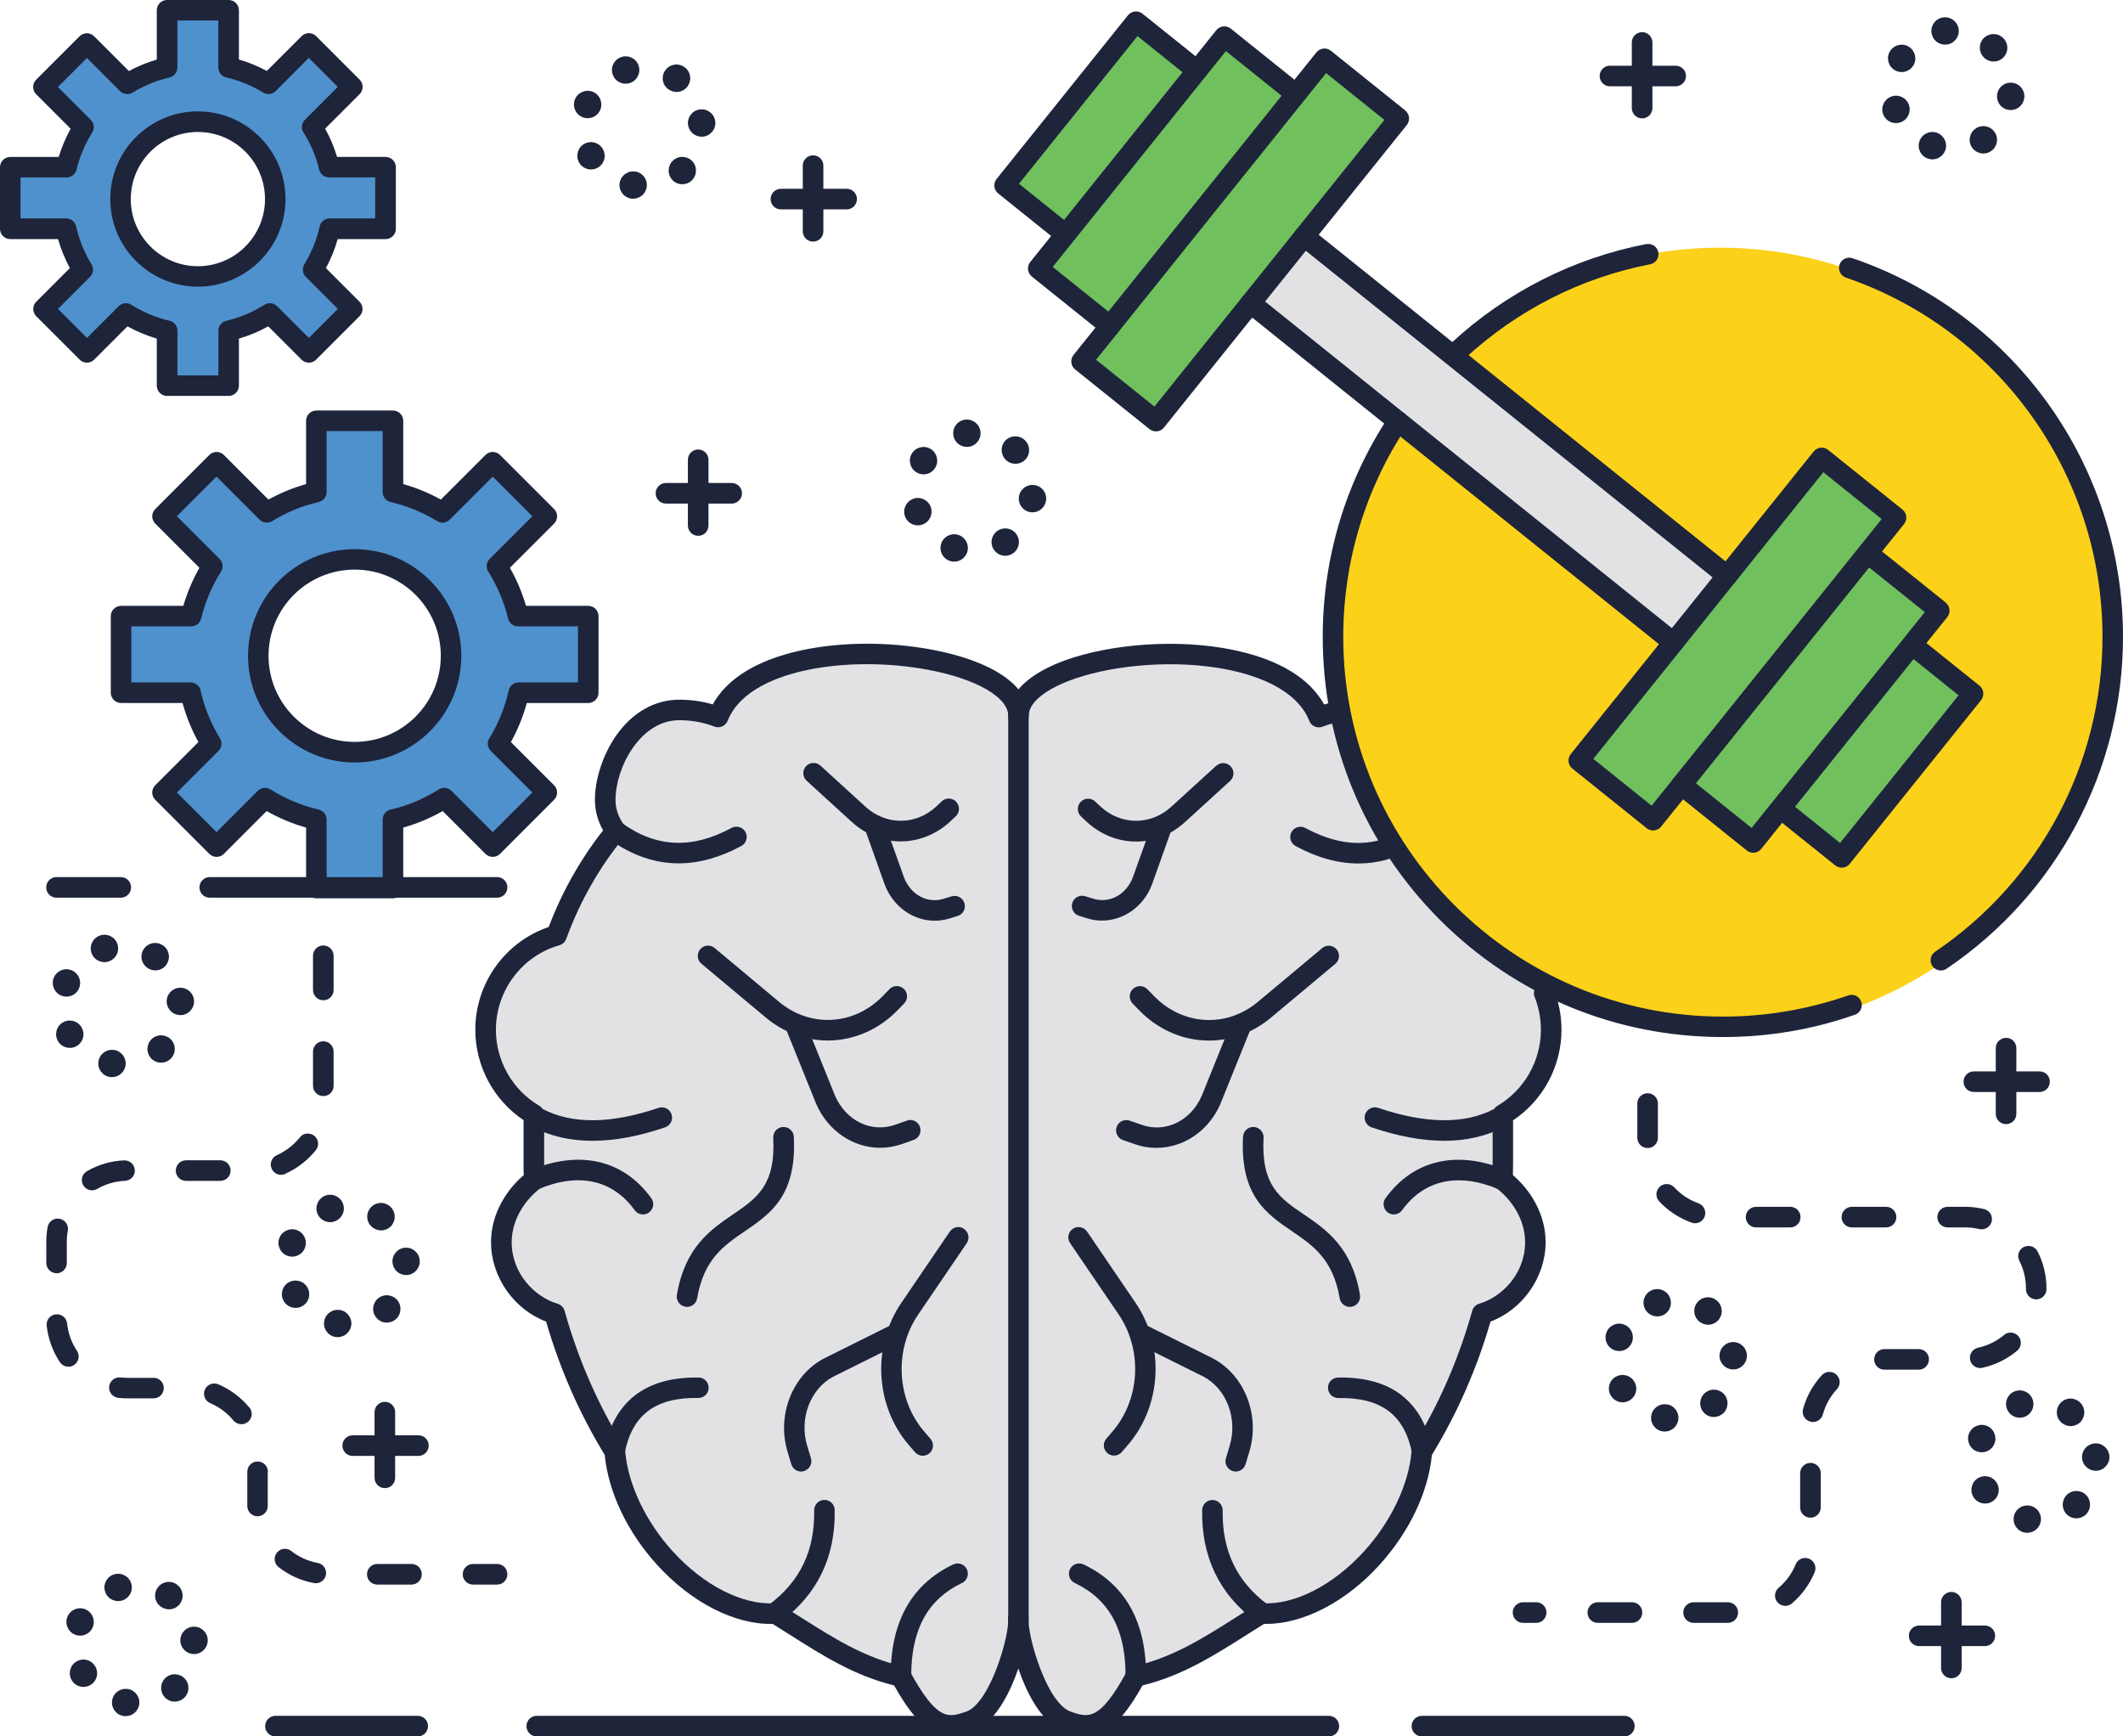 <?xml version="1.0" encoding="UTF-8"?><svg id="Layer_1" xmlns="http://www.w3.org/2000/svg" viewBox="0 0 270.14 220.91"><defs><style>.cls-1{fill:#e2e2e5;}.cls-2{fill:#fbd11a;}.cls-3{fill:#70c05e;}.cls-4{fill:#1e243a;}.cls-5{fill:#4f91cd;}</style></defs><path class="cls-5" d="M39.73,16.17l5.1-5.1-5.53-5.53-5.14,5.14c-1.54-.95-3.25-1.66-5.07-2.08V1.31h-7.83v7.28c-1.82,.42-3.52,1.13-5.07,2.08l-5.14-5.14-5.53,5.53,5.1,5.1c-.98,1.55-1.72,3.27-2.16,5.1H1.31v7.83h7.1c.42,1.87,1.14,3.63,2.12,5.21l-4.99,4.99,5.53,5.53,4.96-4.96c1.59,1,3.36,1.76,5.25,2.19v6.99h7.83v-6.99c1.89-.44,3.65-1.19,5.25-2.19l4.96,4.96,5.53-5.53-4.99-4.99c.97-1.59,1.7-3.34,2.12-5.21h7.1v-7.83h-7.17c-.44-1.83-1.18-3.55-2.16-5.1Zm-14.55,19.01c-5.44,0-9.85-4.41-9.85-9.85s4.41-9.85,9.85-9.85,9.85,4.41,9.85,9.85-4.41,9.85-9.85,9.85Z"/><path class="cls-5" d="M63.24,72.03l6.35-6.35-6.89-6.89-6.39,6.39c-1.92-1.18-4.05-2.07-6.31-2.59v-9.06h-9.74v9.06c-2.26,.53-4.39,1.41-6.31,2.59l-6.39-6.39-6.89,6.89,6.35,6.35c-1.22,1.93-2.14,4.07-2.69,6.35H15.41v9.74h8.84c.52,2.33,1.42,4.52,2.63,6.49l-6.21,6.21,6.89,6.89,6.17-6.17c1.98,1.25,4.18,2.18,6.53,2.73v8.7h9.74v-8.7c2.35-.55,4.55-1.48,6.53-2.73l6.17,6.17,6.89-6.89-6.21-6.21c1.21-1.97,2.11-4.16,2.63-6.49h8.84v-9.74h-8.93c-.55-2.28-1.47-4.42-2.69-6.35Zm-18.11,23.66c-6.77,0-12.26-5.49-12.26-12.26s5.49-12.26,12.26-12.26,12.26,5.49,12.26,12.26-5.49,12.26-12.26,12.26Z"/><g><path class="cls-1" d="M129.6,91.06c0-8.8-33.44-12.08-38.22,.17-1.49-.58-3.17-.9-4.95-.9-6.01,0-9.41,6.92-9.41,11.46,0,1.44,.49,2.78,1.34,3.96-3.17,3.86-5.73,8.34-7.52,13.26-5.21,1.48-9.03,6.3-9.03,12.02,0,4.59,2.47,8.61,6.14,10.78v5.94c0,.8,.01,1.6,.04,2.4-2.28,1.7-4.18,4.65-4.18,7.92,0,4.38,3.1,7.99,6.77,9.08,1.76,6.31,4.37,12.22,7.67,17.56,.34,4.35,2.56,9.36,6.37,13.55,4.38,4.82,9.74,7.33,14.05,7.04,5.29,3.25,9.86,6.65,15.99,8.01,3.83,7.05,5.91,6.68,8.67,5.73,4.01-1.37,6.41-10.87,6.27-13.11V91.06Z"/><path class="cls-1" d="M93.7,106.49l-15.35-.73c5.13,3.7,10.24,3.5,15.35,.73Z"/><path class="cls-1" d="M84.22,142.19h-15.88c3.74,2,8.89,2.37,15.88,0Z"/><path class="cls-1" d="M67.94,150.12l13.88,3.09c-3.24-4.48-8.3-5.47-13.88-3.09Z"/><path class="cls-1" d="M98.63,205.21c4.49-3.35,6.37-7.8,6.27-13.08l-6.27,13.08Z"/><path class="cls-1" d="M78.21,184.64l10.68-8.08c-6.35-.11-9.65,2.84-10.68,8.08Z"/><path class="cls-1" d="M114.65,213.29l7.21-13.08c-4.84,2.3-7.24,6.66-7.21,13.08Z"/></g><g><path class="cls-1" d="M190.83,141.8c3.67-2.17,6.14-6.18,6.14-10.78,0-5.72-3.82-10.54-9.03-12.02-1.79-4.91-4.35-9.39-7.52-13.26,.85-1.17,1.34-2.52,1.34-3.96,0-4.54-3.4-11.46-9.41-11.46-1.78,0-3.47,.33-4.95,.9-4.78-12.25-38.22-8.96-38.22-.17v114.85c-.13,2.24,2.26,11.74,6.27,13.11,2.77,.95,4.84,1.32,8.67-5.73,6.13-1.36,10.7-4.76,15.99-8.01,4.3,.29,9.67-2.22,14.05-7.04,3.81-4.19,6.03-9.2,6.37-13.55,3.3-5.35,5.9-11.25,7.67-17.56,3.67-1.08,6.77-4.7,6.77-9.08,0-3.26-1.9-6.21-4.18-7.92,.03-.8,.04-1.59,.04-2.4v-5.94Z"/><path class="cls-1" d="M180.42,105.75l-15.35,.73c5.1,2.77,10.22,2.96,15.35-.73Z"/><path class="cls-1" d="M190.43,142.19h-15.88c7,2.37,12.14,2,15.88,0Z"/><path class="cls-1" d="M176.95,153.21l13.88-3.09c-5.58-2.38-10.64-1.4-13.88,3.09Z"/><path class="cls-1" d="M160.14,205.21l-6.27-13.08c-.1,5.28,1.78,9.72,6.27,13.08Z"/><path class="cls-1" d="M169.88,176.56l10.68,8.08c-1.03-5.24-4.33-8.19-10.68-8.08Z"/><path class="cls-1" d="M136.91,200.22l7.21,13.08c.04-6.42-2.37-10.77-7.21-13.08Z"/></g><circle class="cls-2" cx="218.88" cy="81.38" r="49.87"/><g><g><rect class="cls-3" x="133.12" y="24.46" width="49.37" height="12.13" transform="translate(35.22 134.48) rotate(-51.24)"/><polygon class="cls-3" points="132.12 34.15 141.24 41.47 164.36 11.52 155.8 4.66 132.12 34.15"/><rect class="cls-3" x="126.44" y="11.44" width="26.71" height="9.24" transform="translate(39.76 115.02) rotate(-51.24)"/></g><g><rect class="cls-3" x="196.39" y="75.24" width="49.37" height="12.13" transform="translate(19.28 202.81) rotate(-51.24)"/><polygon class="cls-3" points="213.97 99.85 223.09 107.17 246.76 77.68 238.21 70.81 213.97 99.85"/><rect class="cls-3" x="225.74" y="91.15" width="26.71" height="9.24" transform="translate(14.74 222.27) rotate(-51.24)"/></g><rect class="cls-1" x="183.99" y="21.41" width="10.9" height="69.01" transform="translate(27.25 168.65) rotate(-51.24)"/></g><g><path class="cls-4" d="M252.45,7.32s0,0,0,0c.34,.34,.79,.51,1.23,.51s.89-.17,1.23-.51c.68-.68,.68-1.78,0-2.46,0,0-.01-.01-.02-.02-.68-.68-1.78-.67-2.46,0-.68,.68-.67,1.78,0,2.46,0,0,0,0,0,0Z"/><path class="cls-4" d="M246.46,16.89c-.91-.32-1.9,.16-2.22,1.07-.32,.91,.16,1.9,1.07,2.22,.19,.06,.38,.1,.57,.1,.72,0,1.39-.45,1.65-1.17,.32-.91-.17-1.9-1.07-2.22Z"/><path class="cls-4" d="M240.68,12.28c-.91,.32-1.39,1.31-1.07,2.22,.25,.72,.92,1.16,1.64,1.16,.19,0,.38-.03,.58-.1,.91-.32,1.38-1.31,1.07-2.22-.32-.91-1.31-1.38-2.22-1.07Z"/><path class="cls-4" d="M242.9,5.95c-.81-.51-1.89-.26-2.4,.55-.51,.81-.26,1.89,.55,2.4,.29,.18,.61,.27,.92,.27,.58,0,1.15-.29,1.48-.82,.51-.81,.26-1.89-.55-2.4Z"/><path class="cls-4" d="M247.3,2.21c-.96,.11-1.64,.97-1.53,1.93,.1,.89,.85,1.54,1.73,1.54,.07,0,.13,0,.2-.01,.95-.11,1.64-.97,1.53-1.93-.11-.95-.97-1.64-1.93-1.53Z"/><path class="cls-4" d="M256.04,10.53c-.96-.11-1.82,.58-1.92,1.54-.11,.95,.58,1.82,1.54,1.92,.07,0,.13,.01,.19,.01,.88,0,1.63-.66,1.73-1.55,.11-.96-.58-1.82-1.54-1.92Z"/><path class="cls-4" d="M251.44,16.32h0c-.81,.51-1.06,1.59-.54,2.4,.33,.52,.9,.81,1.47,.81,.32,0,.64-.09,.93-.27,.81-.51,1.06-1.59,.54-2.4-.51-.81-1.59-1.06-2.4-.54Z"/></g><g><path class="cls-4" d="M118.44,57.13c-.81-.51-1.89-.26-2.4,.55-.51,.81-.26,1.89,.55,2.4,.29,.18,.61,.27,.92,.27,.58,0,1.15-.29,1.48-.82,.51-.81,.26-1.89-.55-2.4Z"/><path class="cls-4" d="M116.22,63.46c-.91,.32-1.39,1.31-1.07,2.22,.25,.72,.92,1.16,1.64,1.16,.19,0,.38-.03,.58-.1,.91-.32,1.38-1.31,1.07-2.22-.32-.91-1.31-1.38-2.22-1.07Z"/><path class="cls-4" d="M121.99,68.07c-.91-.32-1.9,.16-2.22,1.07-.32,.91,.16,1.9,1.07,2.22,.19,.06,.38,.1,.57,.1,.72,0,1.39-.45,1.65-1.17,.32-.91-.17-1.9-1.07-2.22Z"/><path class="cls-4" d="M127.98,58.5s0,0,0,0h0c.34,.34,.79,.51,1.23,.51s.89-.17,1.23-.51c.68-.68,.68-1.78,0-2.46,0,0-.01-.01-.02-.02-.68-.68-1.78-.67-2.46,0-.68,.68-.67,1.78,0,2.46,0,0,0,0,0,0Z"/><path class="cls-4" d="M131.57,61.71c-.96-.11-1.82,.58-1.92,1.54-.11,.95,.58,1.82,1.54,1.92,.07,0,.13,.01,.19,.01,.88,0,1.63-.66,1.73-1.55,.11-.96-.58-1.82-1.54-1.92Z"/><path class="cls-4" d="M122.83,53.39c-.96,.11-1.64,.97-1.53,1.93,.1,.89,.85,1.54,1.73,1.54,.07,0,.13,0,.2-.01,.95-.11,1.64-.97,1.53-1.93-.11-.95-.97-1.64-1.93-1.53Z"/><path class="cls-4" d="M126.98,67.5c-.81,.51-1.06,1.59-.54,2.4,.33,.52,.9,.81,1.47,.81,.32,0,.64-.09,.93-.27,.81-.51,1.06-1.59,.54-2.4-.51-.81-1.59-1.06-2.4-.54Z"/></g><g><path class="cls-4" d="M74.35,18.3c-.84,.47-1.13,1.53-.67,2.37,.32,.57,.91,.89,1.52,.89,.29,0,.58-.07,.85-.22,.84-.47,1.14-1.53,.66-2.37-.47-.84-1.53-1.14-2.37-.66Z"/><path class="cls-4" d="M74.13,14.91c.21,.09,.44,.13,.65,.13,.69,0,1.34-.41,1.61-1.09,.36-.89-.07-1.91-.96-2.27-.89-.36-1.91,.07-2.27,.96-.36,.89,.07,1.91,.96,2.27Z"/><path class="cls-4" d="M80.11,10.57c.92-.27,1.44-1.24,1.17-2.16-.27-.92-1.24-1.45-2.17-1.17-.92,.28-1.45,1.24-1.17,2.17,.22,.76,.92,1.24,1.67,1.24,.16,0,.33-.02,.5-.07Z"/><path class="cls-4" d="M87.51,10.95c.55-.79,.36-1.87-.43-2.42,0,0,0,0,0,0,0,0-.01,0-.02-.01-.79-.55-1.87-.35-2.42,.44-.55,.79-.36,1.87,.44,2.42t0,0s0,0,.01,0c.3,.21,.65,.32,1,.32,.55,0,1.09-.26,1.43-.74Z"/><path class="cls-4" d="M80.84,21.83c-.95-.15-1.84,.49-1.99,1.44-.15,.95,.49,1.84,1.44,1.99,.09,.02,.19,.02,.28,.02,.84,0,1.58-.61,1.72-1.46,.15-.95-.49-1.84-1.44-2Z"/><path class="cls-4" d="M89.17,13.91c-.96,.06-1.69,.89-1.63,1.85,.06,.92,.83,1.63,1.74,1.63,.04,0,.07,0,.11,0,.96-.06,1.69-.89,1.63-1.85-.06-.96-.89-1.69-1.85-1.63Z"/><path class="cls-4" d="M85.65,20.41c-.71,.65-.76,1.75-.12,2.46,.34,.38,.81,.57,1.29,.57,.42,0,.84-.15,1.17-.45h0c.71-.65,.76-1.75,.12-2.46-.65-.71-1.75-.76-2.46-.12Z"/></g><g><path class="cls-4" d="M212.1,178.68c-.95-.15-1.84,.49-1.99,1.44-.15,.95,.49,1.84,1.44,1.99,.09,.02,.19,.02,.28,.02,.84,0,1.58-.61,1.72-1.47,.15-.95-.49-1.84-1.44-1.99Z"/><path class="cls-4" d="M205.39,171.76c.21,.09,.44,.13,.65,.13,.69,0,1.34-.41,1.61-1.09,.36-.89-.07-1.91-.96-2.27-.89-.36-1.91,.07-2.27,.96h0c-.36,.89,.07,1.91,.96,2.27Z"/><path class="cls-4" d="M205.61,175.15c-.84,.47-1.14,1.53-.66,2.37,.32,.57,.91,.89,1.52,.89,.29,0,.58-.07,.85-.22,.84-.47,1.14-1.53,.66-2.37-.47-.84-1.53-1.14-2.37-.66Z"/><path class="cls-4" d="M211.37,167.42c.92-.28,1.44-1.24,1.17-2.17-.27-.92-1.24-1.45-2.17-1.17-.92,.27-1.45,1.24-1.17,2.16,.22,.76,.92,1.24,1.67,1.24,.17,0,.33-.02,.5-.07Z"/><path class="cls-4" d="M220.43,170.75c-.96,.06-1.69,.89-1.63,1.85h0c.06,.92,.83,1.63,1.74,1.63,.04,0,.07,0,.11,0,.96-.06,1.69-.89,1.63-1.85-.06-.96-.89-1.69-1.85-1.63Z"/><path class="cls-4" d="M216.91,177.25c-.71,.65-.76,1.75-.12,2.46,.34,.38,.81,.57,1.29,.57,.42,0,.84-.15,1.17-.45,.71-.65,.76-1.75,.12-2.46-.65-.71-1.75-.76-2.46-.12Z"/><path class="cls-4" d="M218.77,167.8c.55-.79,.36-1.87-.43-2.42,0,0-.02-.01-.02-.02-.79-.55-1.87-.35-2.42,.44-.55,.79-.36,1.87,.44,2.42,0,0,.01,0,.01,0,.3,.21,.65,.32,1,.32,.55,0,1.09-.26,1.43-.74Z"/></g><g><path class="cls-4" d="M251.74,188.03c-.84,.47-1.13,1.53-.67,2.37,.32,.57,.91,.89,1.52,.89,.29,0,.58-.07,.85-.22,.84-.47,1.14-1.53,.66-2.37-.47-.84-1.53-1.14-2.37-.66Z"/><path class="cls-4" d="M257.5,180.3c.92-.27,1.45-1.24,1.17-2.16-.27-.92-1.24-1.45-2.17-1.17-.92,.27-1.45,1.24-1.17,2.16,.22,.76,.92,1.24,1.67,1.24,.16,0,.33-.02,.5-.07Z"/><path class="cls-4" d="M251.52,184.64c.21,.09,.44,.13,.65,.13,.69,0,1.34-.41,1.61-1.09,.36-.89-.07-1.91-.96-2.27-.89-.36-1.91,.07-2.27,.96h0c-.36,.89,.07,1.91,.96,2.27Z"/><path class="cls-4" d="M263.04,190.14c-.71,.65-.76,1.75-.12,2.46,.34,.38,.81,.57,1.29,.57,.42,0,.84-.15,1.17-.45h0c.71-.65,.76-1.75,.12-2.46-.65-.71-1.75-.76-2.46-.12Z"/><path class="cls-4" d="M266.56,183.64c-.96,.06-1.69,.89-1.63,1.85,.06,.92,.83,1.63,1.74,1.63,.04,0,.07,0,.11,0,.96-.06,1.69-.89,1.63-1.85-.06-.96-.89-1.69-1.85-1.63Z"/><path class="cls-4" d="M264.9,180.68c.55-.79,.36-1.87-.43-2.42h0s-.01,0-.02-.01c0,0,0,0,0,0-.79-.55-1.87-.36-2.42,.44-.55,.79-.36,1.87,.43,2.42,0,0,.01,0,.02,.01,.3,.21,.65,.32,1,.32,.55,0,1.09-.26,1.43-.74Z"/><path class="cls-4" d="M258.23,191.56c-.95-.15-1.84,.49-1.99,1.44-.15,.95,.49,1.84,1.44,1.99,.09,.02,.19,.02,.28,.02,.84,0,1.58-.61,1.72-1.46,.15-.95-.49-1.84-1.44-2Z"/></g><g><path class="cls-4" d="M16.26,214.89c-.95-.15-1.84,.49-1.99,1.44-.15,.95,.49,1.84,1.44,1.99,.09,.02,.19,.02,.28,.02,.84,0,1.58-.61,1.72-1.46,.15-.95-.49-1.84-1.44-2Z"/><path class="cls-4" d="M9.77,211.36c-.84,.47-1.13,1.53-.67,2.37,.32,.57,.91,.89,1.52,.89,.29,0,.58-.07,.85-.22,.84-.47,1.14-1.53,.66-2.37-.47-.84-1.53-1.14-2.37-.66Z"/><path class="cls-4" d="M9.55,207.97c.21,.09,.44,.13,.65,.13,.69,0,1.34-.41,1.61-1.09h0c.36-.89-.07-1.9-.96-2.27-.89-.36-1.91,.07-2.27,.96-.36,.89,.07,1.91,.96,2.27Z"/><path class="cls-4" d="M15.53,203.63c.92-.27,1.45-1.24,1.17-2.16-.27-.92-1.24-1.45-2.17-1.17-.92,.27-1.45,1.24-1.17,2.16,.22,.76,.92,1.24,1.67,1.24,.16,0,.33-.02,.5-.07Z"/><path class="cls-4" d="M24.58,206.96c-.96,.06-1.69,.89-1.63,1.85,.06,.92,.83,1.63,1.74,1.63,.04,0,.07,0,.11,0,.96-.06,1.69-.89,1.63-1.85-.06-.96-.89-1.69-1.85-1.63Z"/><path class="cls-4" d="M22.92,204.01c.55-.79,.36-1.87-.43-2.42,0,0-.02-.01-.02-.02-.79-.55-1.87-.35-2.42,.44-.55,.79-.36,1.87,.44,2.42,0,0,0,0,.01,0,.3,.21,.65,.32,1,.32,.55,0,1.09-.26,1.43-.74Z"/><path class="cls-4" d="M21.07,213.46c-.71,.65-.76,1.75-.12,2.46,.34,.38,.81,.57,1.29,.57,.42,0,.84-.15,1.17-.45h0c.71-.65,.76-1.75,.12-2.46-.65-.71-1.75-.76-2.46-.12Z"/></g><g><path class="cls-4" d="M42.51,155.41c.92-.27,1.45-1.24,1.17-2.16-.27-.92-1.24-1.45-2.17-1.17-.92,.28-1.44,1.24-1.17,2.17,.22,.76,.92,1.24,1.67,1.24,.16,0,.33-.02,.5-.07Z"/><path class="cls-4" d="M36.75,163.14c-.84,.47-1.13,1.53-.66,2.37,.32,.57,.91,.89,1.52,.89,.29,0,.58-.07,.85-.22,.84-.47,1.14-1.53,.66-2.37-.47-.84-1.53-1.14-2.37-.66Z"/><path class="cls-4" d="M36.53,159.75c.21,.09,.44,.13,.65,.13,.69,0,1.34-.41,1.61-1.09,.36-.89-.07-1.9-.96-2.27-.89-.36-1.91,.07-2.27,.96-.36,.89,.07,1.9,.96,2.27Z"/><path class="cls-4" d="M43.24,166.67c-.95-.15-1.84,.49-1.99,1.44-.15,.95,.49,1.84,1.44,1.99,.09,.02,.19,.02,.28,.02,.84,0,1.58-.61,1.72-1.46,.15-.95-.49-1.84-1.44-2Z"/><path class="cls-4" d="M48.05,165.24c-.71,.65-.76,1.75-.12,2.46,.34,.38,.81,.57,1.29,.57,.42,0,.84-.15,1.17-.45,.71-.65,.76-1.75,.12-2.46-.65-.71-1.75-.76-2.46-.12Z"/><path class="cls-4" d="M49.91,155.79c.55-.79,.36-1.87-.43-2.42,0,0-.02-.01-.02-.01-.79-.55-1.87-.36-2.42,.44-.55,.79-.36,1.87,.44,2.42,0,0,.01,0,.01,0,.3,.21,.65,.32,1,.32,.55,0,1.09-.26,1.43-.74Z"/><path class="cls-4" d="M51.57,158.74c-.96,.06-1.69,.89-1.63,1.85,.06,.92,.82,1.63,1.73,1.63,.04,0,.07,0,.11,0,.96-.06,1.69-.89,1.63-1.85-.06-.96-.89-1.69-1.85-1.63Z"/></g><g><path class="cls-4" d="M14.52,133.59c-.95-.15-1.84,.49-1.99,1.44-.15,.95,.49,1.84,1.44,1.99,.09,.02,.19,.02,.28,.02,.84,0,1.58-.61,1.72-1.46,.15-.95-.49-1.84-1.44-2Z"/><path class="cls-4" d="M8.03,130.06c-.84,.47-1.14,1.53-.67,2.37,.32,.57,.91,.89,1.52,.89,.29,0,.58-.07,.85-.22,.84-.47,1.14-1.53,.66-2.37-.47-.84-1.53-1.14-2.37-.66Z"/><path class="cls-4" d="M7.81,126.67c.21,.09,.44,.13,.65,.13,.69,0,1.34-.41,1.61-1.09,.36-.89-.07-1.91-.96-2.27-.89-.36-1.91,.07-2.27,.96-.36,.89,.07,1.91,.96,2.27Z"/><path class="cls-4" d="M13.79,122.33c.92-.27,1.45-1.24,1.17-2.16-.27-.92-1.24-1.45-2.17-1.17-.92,.28-1.45,1.24-1.17,2.17,.22,.76,.92,1.24,1.67,1.24,.16,0,.33-.02,.5-.07Z"/><path class="cls-4" d="M22.84,125.67c-.96,.06-1.69,.89-1.63,1.85,.06,.92,.83,1.63,1.74,1.63,.04,0,.07,0,.11,0,.96-.06,1.69-.89,1.63-1.85-.06-.96-.89-1.69-1.85-1.63Z"/><path class="cls-4" d="M21.18,122.71c.55-.79,.36-1.87-.43-2.42,0,0,0,0,0,0,0,0-.01,0-.02-.01-.79-.55-1.87-.35-2.42,.44-.55,.79-.35,1.87,.44,2.42,0,0,0,0,.01,0,.3,.21,.65,.32,1,.32,.55,0,1.09-.26,1.43-.74Z"/><path class="cls-4" d="M19.33,132.17c-.71,.65-.76,1.75-.12,2.46,.34,.38,.81,.57,1.29,.57,.42,0,.84-.15,1.17-.45h0c.71-.65,.76-1.75,.12-2.46-.65-.71-1.75-.76-2.46-.12Z"/></g><g><path class="cls-4" d="M248.3,202.54c-.72,0-1.31,.58-1.31,1.31v8.36c0,.72,.58,1.31,1.31,1.31s1.31-.58,1.31-1.31v-8.36c0-.72-.58-1.31-1.31-1.31Z"/><path class="cls-4" d="M252.56,206.81h-8.36c-.72,0-1.31,.58-1.31,1.31s.58,1.31,1.31,1.31h8.36c.72,0,1.31-.58,1.31-1.31s-.58-1.31-1.31-1.31Z"/></g><g><path class="cls-4" d="M48.97,178.35c-.72,0-1.31,.58-1.31,1.31v8.36c0,.72,.58,1.31,1.31,1.31s1.31-.58,1.31-1.31v-8.36c0-.72-.58-1.31-1.31-1.31Z"/><path class="cls-4" d="M53.24,182.61h-8.36c-.72,0-1.31,.58-1.31,1.31s.58,1.31,1.31,1.31h8.36c.72,0,1.31-.58,1.31-1.31s-.58-1.31-1.31-1.31Z"/></g><g><path class="cls-4" d="M255.26,132.04c-.72,0-1.31,.58-1.31,1.31v8.36c0,.72,.58,1.31,1.31,1.31s1.31-.58,1.31-1.31v-8.36c0-.72-.58-1.31-1.31-1.31Z"/><path class="cls-4" d="M259.52,136.31h-8.36c-.72,0-1.31,.58-1.31,1.31s.58,1.31,1.31,1.31h8.36c.72,0,1.31-.58,1.31-1.31s-.58-1.31-1.31-1.31Z"/></g><g><path class="cls-4" d="M103.46,19.76c-.72,0-1.31,.58-1.31,1.31v8.36c0,.72,.58,1.31,1.31,1.31s1.31-.58,1.31-1.31v-8.36c0-.72-.58-1.31-1.31-1.31Z"/><path class="cls-4" d="M107.73,24.02h-8.36c-.72,0-1.31,.58-1.31,1.31s.58,1.31,1.31,1.31h8.36c.72,0,1.31-.58,1.31-1.31s-.58-1.31-1.31-1.31Z"/></g><g><path class="cls-4" d="M88.84,57.19c-.72,0-1.31,.58-1.31,1.31v8.36c0,.72,.58,1.31,1.31,1.31s1.31-.58,1.31-1.31v-8.36c0-.72-.58-1.31-1.31-1.31Z"/><path class="cls-4" d="M93.1,61.45h-8.36c-.72,0-1.31,.58-1.31,1.31s.58,1.31,1.31,1.31h8.36c.72,0,1.31-.58,1.31-1.31s-.58-1.31-1.31-1.31Z"/></g><g><g><path class="cls-4" d="M130.9,91.06c0-3.81-4.59-6.95-12.29-8.4-5.56-1.05-11.66-1.01-16.73,.1-5.53,1.21-9.37,3.57-11.19,6.86-1.36-.4-2.79-.6-4.27-.6-3.12,0-5.97,1.63-8.03,4.58-1.66,2.38-2.69,5.51-2.69,8.18,0,1.34,.36,2.66,1.04,3.87-2.89,3.68-5.22,7.81-6.92,12.29-5.53,1.87-9.34,7.15-9.34,13.07,0,4.62,2.33,8.95,6.14,11.5v5.22c0,.58,0,1.18,.02,1.78-2.1,1.79-4.16,4.83-4.16,8.53,0,4.42,2.91,8.55,7.01,10.1,1.74,6.01,4.25,11.71,7.46,16.97,.46,4.74,2.88,9.83,6.68,14,4.35,4.79,9.93,7.62,14.67,7.49,.76,.47,1.51,.94,2.24,1.41,4.2,2.66,8.18,5.18,13.23,6.42,1.82,3.25,3.38,5.08,5.02,5.89,.75,.37,1.47,.52,2.16,.52,.95,0,1.87-.27,2.78-.59,4.87-1.67,7.27-11.87,7.16-14.38V91.06Zm-8,126.72c-2.19,.75-3.64,1.25-7.11-5.12-.18-.33-.5-.57-.86-.65-4.88-1.08-8.81-3.57-12.98-6.21-.85-.54-1.72-1.09-2.61-1.64-.21-.13-.44-.19-.68-.19-.03,0-.06,0-.09,0-4.06,.27-9.04-2.26-12.99-6.62-3.45-3.8-5.7-8.57-6.03-12.77-.02-.21-.08-.41-.19-.58-3.28-5.31-5.81-11.11-7.52-17.23-.12-.43-.46-.77-.89-.9-2.9-.86-5.84-3.82-5.84-7.83,0-3.05,1.89-5.55,3.65-6.87,.34-.26,.54-.66,.52-1.09-.03-.8-.04-1.59-.04-2.35v-5.94c0-.46-.24-.89-.64-1.12-3.39-2-5.5-5.7-5.5-9.65,0-4.99,3.32-9.41,8.08-10.76,.4-.11,.73-.42,.87-.81,1.73-4.74,4.19-9.07,7.31-12.88,.38-.46,.4-1.12,.05-1.6-.72-1-1.09-2.07-1.09-3.19,0-4.14,3.16-10.15,8.1-10.15,1.58,0,3.09,.27,4.48,.81,.67,.26,1.43-.07,1.69-.74,2.53-6.49,15.23-8.42,25.54-6.48,6.08,1.14,10.16,3.49,10.16,5.84v114.85s0,.05,0,.08c.13,2.18-2.31,10.74-5.39,11.8Z"/><path class="cls-4" d="M93.07,105.34c-5.02,2.72-9.59,2.51-13.96-.65-.58-.42-1.4-.29-1.82,.3-.42,.58-.29,1.4,.3,1.82,2.8,2.02,5.73,3.03,8.77,3.03,2.59,0,5.25-.74,7.97-2.21,.63-.34,.87-1.14,.53-1.77-.34-.63-1.14-.87-1.77-.53Z"/><path class="cls-4" d="M83.8,140.95c-6.1,2.07-11.1,2.1-14.85,.09-.64-.34-1.43-.1-1.77,.53-.34,.64-.1,1.43,.53,1.77,2.23,1.2,4.79,1.8,7.66,1.8s5.89-.57,9.26-1.71c.68-.23,1.05-.97,.82-1.66-.23-.68-.97-1.05-1.66-.82Z"/><path class="cls-4" d="M67.43,148.92c-.66,.28-.97,1.05-.69,1.71,.28,.66,1.05,.97,1.71,.69,5.13-2.19,9.5-1.25,12.31,2.65,.26,.35,.65,.54,1.06,.54,.26,0,.53-.08,.76-.25,.58-.42,.72-1.24,.29-1.82-3.55-4.91-9.18-6.2-15.45-3.52Z"/><path class="cls-4" d="M104.88,190.83c-.72,.01-1.29,.61-1.28,1.33,.09,5.12-1.79,9.05-5.75,12-.58,.43-.7,1.25-.27,1.83,.26,.34,.65,.53,1.05,.53,.27,0,.55-.08,.78-.26,4.62-3.44,6.91-8.2,6.8-14.15-.01-.72-.61-1.3-1.33-1.28Z"/><path class="cls-4" d="M88.91,175.26c-3.4-.06-6.14,.72-8.17,2.31-1.94,1.54-3.23,3.83-3.82,6.82-.14,.71,.32,1.39,1.03,1.53,.09,.02,.17,.02,.25,.02,.61,0,1.16-.43,1.28-1.05,.96-4.89,3.93-7.13,9.37-7.03,0,0,.02,0,.02,0,.71,0,1.29-.57,1.3-1.28,.01-.72-.56-1.32-1.28-1.33Z"/><path class="cls-4" d="M121.29,199.04c-5.32,2.53-7.99,7.33-7.95,14.26,0,.72,.59,1.3,1.31,1.3h0c.72,0,1.3-.59,1.3-1.31-.03-5.92,2.08-9.81,6.46-11.89,.65-.31,.93-1.09,.62-1.74-.31-.65-1.09-.93-1.74-.62Z"/></g><path class="cls-4" d="M113.18,125.85l-.85,.87c-3.66,3.76-9.2,4.07-13.19,.75l-8.21-6.86c-.55-.46-1.38-.39-1.84,.17-.46,.55-.39,1.38,.17,1.84l8.21,6.86c2.26,1.89,5.03,2.9,7.86,2.9,.22,0,.44,0,.67-.02,3.06-.17,5.97-1.53,8.2-3.82l.85-.87c.5-.52,.49-1.34-.03-1.85-.52-.5-1.34-.49-1.85,.03Z"/><path class="cls-4" d="M115.41,142.57l-1.48,.52c-3.04,1.08-6.26-.47-7.67-3.67l-3.89-9.63c-.27-.67-1.03-.99-1.7-.72-.67,.27-.99,1.03-.72,1.7l3.89,9.64s0,.02,.01,.03c1.52,3.48,4.75,5.59,8.15,5.59,.93,0,1.86-.16,2.78-.48l1.48-.52c.68-.24,1.04-.99,.79-1.67-.24-.68-.99-1.04-1.67-.79Z"/><path class="cls-4" d="M122.67,156.34c-.6-.41-1.41-.25-1.81,.35l-6.18,9.08c-3.73,5.48-3.33,13.07,.94,18.05l.8,.93c.26,.3,.62,.46,.99,.46,.3,0,.6-.1,.85-.31,.55-.47,.61-1.29,.14-1.84l-.8-.93c-3.52-4.1-3.84-10.36-.77-14.88l6.18-9.08c.41-.6,.25-1.41-.35-1.81Z"/><path class="cls-4" d="M113.55,168.5l-8.74,4.35s-.02,.01-.04,.02c-3.97,2.14-5.94,7.21-4.57,11.79l.49,1.63c.17,.57,.69,.93,1.25,.93,.12,0,.25-.02,.37-.06,.69-.21,1.08-.93,.88-1.62l-.49-1.63c-1.02-3.42,.39-7.17,3.29-8.74l8.72-4.34c.65-.32,.91-1.1,.59-1.75-.32-.65-1.1-.91-1.75-.59Z"/><path class="cls-4" d="M119.82,101.97l-.64,.6c-2.61,2.45-6.41,2.48-9.05,.07l-5.73-5.23c-.53-.49-1.36-.45-1.84,.08-.49,.53-.45,1.36,.08,1.84l5.73,5.23c1.82,1.66,4.03,2.49,6.25,2.49s4.52-.86,6.35-2.59l.64-.6c.53-.49,.55-1.32,.06-1.85-.49-.53-1.32-.55-1.85-.06Z"/><path class="cls-4" d="M121.11,114.03l-1.08,.33c-2.04,.62-4.13-.52-4.99-2.7l-2.53-7.08c-.24-.68-.99-1.03-1.67-.79-.68,.24-1.03,.99-.79,1.67l2.53,7.1s0,.02,.01,.03c1.09,2.81,3.64,4.55,6.34,4.55,.61,0,1.23-.09,1.84-.27l1.08-.33c.69-.21,1.08-.94,.87-1.63-.21-.69-.94-1.08-1.63-.87Z"/><path class="cls-4" d="M99.63,143.38c-.72,.04-1.27,.65-1.24,1.37,.32,6.04-2.07,7.67-5.1,9.74-2.87,1.96-6.13,4.18-7.16,10.25-.12,.71,.36,1.39,1.07,1.51,.07,.01,.15,.02,.22,.02,.62,0,1.18-.45,1.29-1.09,.85-4.97,3.38-6.7,6.06-8.53,3.26-2.22,6.63-4.52,6.24-12.03-.04-.72-.65-1.27-1.37-1.24Z"/><g><path class="cls-4" d="M192.55,142.52c3.81-2.54,6.14-6.88,6.14-11.5,0-1.78-.33-3.52-.99-5.16-.27-.67-1.03-.99-1.7-.73-.67,.27-.99,1.03-.73,1.7,.53,1.33,.8,2.74,.8,4.19,0,3.95-2.11,7.65-5.5,9.65-.4,.23-.64,.66-.64,1.12v5.94c0,.77-.01,1.56-.04,2.35-.01,.43,.18,.83,.52,1.09,1.77,1.32,3.65,3.82,3.65,6.87,0,4.01-2.94,6.97-5.84,7.83-.43,.13-.77,.47-.89,.9-1.71,6.12-4.24,11.92-7.52,17.23-.11,.18-.17,.38-.19,.58-.33,4.2-2.59,8.98-6.03,12.77-3.96,4.36-8.93,6.89-12.99,6.62-.27-.02-.54,.05-.77,.19-.89,.55-1.76,1.1-2.61,1.64-4.16,2.64-8.1,5.13-12.98,6.21-.37,.08-.68,.32-.86,.65-3.46,6.36-4.91,5.87-7.11,5.12-3.08-1.05-5.52-9.61-5.39-11.8,.04-.72-.51-1.34-1.23-1.38-.72-.04-1.34,.51-1.38,1.23-.14,2.43,2.25,12.75,7.15,14.42,.92,.31,1.83,.59,2.78,.59,.69,0,1.41-.14,2.16-.52,1.64-.82,3.2-2.64,5.02-5.89,5.05-1.24,9.03-3.76,13.23-6.42,.73-.46,1.48-.94,2.24-1.41,.11,0,.22,0,.33,0,4.67,0,10.1-2.81,14.34-7.49,3.8-4.18,6.22-9.26,6.68-14,3.21-5.26,5.72-10.96,7.46-16.97,4.1-1.54,7.01-5.68,7.01-10.1,0-3.7-2.06-6.74-4.16-8.53,.01-.6,.02-1.2,.02-1.78v-5.22Z"/><path class="cls-4" d="M169.32,89.41c-.28,.06-.56,.14-.83,.22-1.82-3.29-5.65-5.65-11.19-6.86-5.07-1.11-11.17-1.14-16.73-.1-7.7,1.45-12.29,4.59-12.29,8.4,0,.72,.58,1.31,1.31,1.31s1.31-.58,1.31-1.31c0-2.35,4.08-4.69,10.16-5.84,10.31-1.94,23-.01,25.54,6.48,.2,.52,.69,.83,1.22,.83,.16,0,.32-.03,.47-.09,.52-.2,1.07-.37,1.63-.5,.7-.16,1.14-.86,.98-1.56s-.86-1.14-1.56-.98Z"/><path class="cls-4" d="M175.75,106.84c-3.05,.85-6.21,.36-9.65-1.5-.63-.34-1.43-.11-1.77,.53-.34,.63-.11,1.43,.53,1.77,2.72,1.48,5.39,2.22,7.99,2.22,1.22,0,2.42-.16,3.61-.49,.69-.19,1.1-.91,.91-1.61-.19-.69-.91-1.1-1.61-.91Z"/><path class="cls-4" d="M190.22,141.04c-3.75,2.01-8.74,1.98-14.85-.09-.68-.23-1.42,.13-1.66,.82-.23,.68,.13,1.42,.82,1.66,3.37,1.14,6.46,1.71,9.26,1.71s5.43-.6,7.66-1.8c.64-.34,.87-1.13,.53-1.77-.34-.64-1.13-.87-1.77-.53Z"/><path class="cls-4" d="M191.75,148.92c-6.27-2.67-11.9-1.39-15.45,3.52-.42,.58-.29,1.4,.29,1.82,.23,.17,.5,.25,.76,.25,.4,0,.8-.19,1.06-.54,2.81-3.89,7.18-4.83,12.31-2.65,.66,.28,1.43-.03,1.71-.69,.28-.66-.03-1.43-.69-1.71Z"/><path class="cls-4" d="M161.33,204.17c-3.96-2.95-5.84-6.88-5.75-12,.01-.72-.56-1.32-1.28-1.33-.72-.02-1.32,.56-1.33,1.28-.11,5.94,2.18,10.7,6.8,14.15,.23,.17,.51,.26,.78,.26,.4,0,.79-.18,1.05-.53,.43-.58,.31-1.4-.27-1.83Z"/><path class="cls-4" d="M178.43,177.57c-2.02-1.6-4.77-2.37-8.17-2.31-.72,.01-1.3,.61-1.28,1.33,.01,.72,.61,1.29,1.33,1.28,5.44-.1,8.41,2.14,9.37,7.03,.12,.62,.67,1.05,1.28,1.05,.08,0,.17,0,.25-.02,.71-.14,1.17-.83,1.03-1.53-.59-2.99-1.87-5.28-3.82-6.82Z"/><path class="cls-4" d="M137.88,199.04c-.65-.31-1.43-.03-1.74,.62-.31,.65-.03,1.43,.62,1.74,4.38,2.08,6.5,5.97,6.46,11.89,0,.72,.58,1.31,1.3,1.31h0c.72,0,1.3-.58,1.31-1.3,.04-6.94-2.64-11.73-7.95-14.26Z"/></g><path class="cls-4" d="M168.25,120.62l-8.21,6.86c-3.98,3.32-9.53,3.01-13.19-.75l-.85-.87c-.5-.52-1.33-.53-1.85-.03-.52,.5-.53,1.33-.03,1.85l.85,.87c2.23,2.29,5.14,3.65,8.2,3.82,.22,.01,.44,.02,.67,.02,2.84,0,5.61-1.02,7.86-2.9l8.21-6.86c.55-.46,.63-1.29,.17-1.84-.46-.55-1.29-.63-1.84-.17Z"/><path class="cls-4" d="M158.5,129.08c-.67-.27-1.43,.05-1.7,.72l-3.89,9.63c-1.41,3.2-4.63,4.75-7.67,3.67l-1.48-.52c-.68-.24-1.43,.11-1.67,.79-.24,.68,.11,1.43,.79,1.67l1.48,.52c.92,.33,1.86,.48,2.78,.48,3.4,0,6.63-2.1,8.15-5.59,0-.01,0-.02,.01-.03l3.89-9.64c.27-.67-.05-1.43-.72-1.7Z"/><path class="cls-4" d="M138.32,156.69c-.41-.6-1.22-.75-1.81-.35-.6,.41-.75,1.22-.35,1.81l6.18,9.08c3.07,4.52,2.75,10.78-.77,14.88l-.8,.93c-.47,.55-.41,1.37,.14,1.84,.25,.21,.55,.31,.85,.31,.37,0,.73-.15,.99-.46l.8-.93c4.27-4.98,4.67-12.57,.94-18.05l-6.18-9.08Z"/><path class="cls-4" d="M154.41,172.86s-.02-.01-.04-.02l-8.74-4.35c-.65-.32-1.43-.06-1.75,.59-.32,.65-.06,1.43,.59,1.75l8.72,4.34c2.89,1.57,4.31,5.32,3.29,8.74l-.49,1.63c-.21,.69,.19,1.42,.88,1.62,.12,.04,.25,.06,.37,.06,.56,0,1.08-.37,1.25-.93l.49-1.63c1.37-4.59-.6-9.66-4.57-11.79Z"/><path class="cls-4" d="M154.77,97.41l-5.73,5.23c-2.64,2.41-6.44,2.38-9.05-.07l-.64-.6c-.52-.49-1.35-.47-1.85,.06-.49,.53-.47,1.35,.06,1.85l.64,.6c1.83,1.72,4.09,2.59,6.35,2.59s4.43-.83,6.25-2.49l5.73-5.23c.53-.49,.57-1.31,.08-1.84-.49-.53-1.31-.57-1.84-.08Z"/><path class="cls-4" d="M148.34,103.78c-.68-.24-1.43,.11-1.67,.79l-2.53,7.08c-.86,2.18-2.95,3.32-4.99,2.7l-1.08-.33c-.69-.21-1.42,.18-1.63,.87-.21,.69,.18,1.42,.87,1.63l1.08,.33c.61,.19,1.23,.27,1.84,.27,2.71,0,5.25-1.74,6.34-4.55,0-.01,0-.02,.01-.03l2.53-7.1c.24-.68-.11-1.43-.79-1.67Z"/><path class="cls-4" d="M165.88,154.49c-3.03-2.06-5.42-3.69-5.1-9.74,.04-.72-.52-1.33-1.24-1.37-.71-.04-1.33,.52-1.37,1.24-.39,7.51,2.98,9.81,6.24,12.03,2.68,1.83,5.21,3.55,6.06,8.53,.11,.64,.66,1.09,1.29,1.09,.07,0,.15,0,.22-.02,.71-.12,1.19-.8,1.07-1.51-1.03-6.07-4.29-8.29-7.16-10.25Z"/></g><g><g><path class="cls-4" d="M49.06,19.96h-6.17c-.38-1.25-.88-2.45-1.52-3.59l4.39-4.39c.51-.51,.51-1.34,0-1.85l-5.53-5.53c-.51-.51-1.34-.51-1.85,0l-4.43,4.43c-1.13-.61-2.32-1.1-3.55-1.46V1.31c0-.72-.58-1.31-1.31-1.31h-7.83c-.72,0-1.31,.58-1.31,1.31V7.58c-1.23,.36-2.42,.85-3.55,1.46l-4.43-4.43c-.24-.24-.58-.38-.92-.38s-.68,.14-.92,.38l-5.53,5.53c-.51,.51-.51,1.34,0,1.85l4.39,4.39c-.63,1.14-1.14,2.34-1.52,3.59H1.31c-.72,0-1.31,.58-1.31,1.31v7.83c0,.72,.58,1.31,1.31,1.31H7.39c.36,1.28,.87,2.52,1.5,3.69l-4.28,4.28c-.24,.24-.38,.58-.38,.92s.14,.68,.38,.92l5.53,5.53c.24,.24,.58,.38,.92,.38s.68-.14,.92-.38l4.24-4.24c1.19,.66,2.44,1.18,3.73,1.56v5.98c0,.72,.58,1.31,1.31,1.31h7.83c.72,0,1.31-.58,1.31-1.31v-5.98c1.3-.38,2.55-.9,3.73-1.56l4.24,4.24c.51,.51,1.34,.51,1.85,0l5.53-5.53c.24-.24,.38-.58,.38-.92s-.14-.68-.38-.92l-4.28-4.28c.63-1.17,1.14-2.41,1.5-3.69h6.09c.72,0,1.31-.58,1.31-1.31v-7.83c0-.72-.58-1.31-1.31-1.31Zm-1.31,7.83h-5.8c-.61,0-1.14,.42-1.27,1.02-.38,1.7-1.04,3.32-1.95,4.81-.32,.51-.24,1.18,.19,1.61l4.07,4.07-3.69,3.69-4.03-4.03c-.43-.43-1.1-.51-1.62-.18-1.5,.95-3.13,1.63-4.85,2.03-.59,.14-1.01,.66-1.01,1.27v5.68h-5.21v-5.68c0-.61-.42-1.13-1.01-1.27-1.72-.4-3.35-1.08-4.85-2.03-.52-.33-1.19-.25-1.62,.18l-4.03,4.03-3.69-3.69,4.07-4.07c.43-.43,.51-1.09,.19-1.61-.92-1.49-1.57-3.11-1.95-4.81-.13-.6-.66-1.02-1.27-1.02H2.61v-5.21h5.86c.6,0,1.13-.41,1.27-1,.4-1.67,1.07-3.25,1.99-4.71,.33-.52,.25-1.19-.18-1.62l-4.18-4.18,3.69-3.69,4.21,4.21c.43,.43,1.09,.51,1.61,.19,1.45-.89,3.03-1.54,4.68-1.92,.59-.14,1.01-.66,1.01-1.27V2.61h5.21v5.97c0,.61,.42,1.13,1.01,1.27,1.65,.38,3.23,1.03,4.68,1.92,.52,.32,1.18,.24,1.61-.19l4.21-4.21,3.69,3.69-4.18,4.18c-.43,.43-.51,1.1-.18,1.62,.92,1.46,1.59,3.04,1.99,4.71,.14,.59,.67,1,1.27,1h5.86v5.21Z"/><path class="cls-4" d="M25.18,14.17c-6.15,0-11.15,5-11.15,11.15s5,11.15,11.15,11.15,11.15-5,11.15-11.15-5-11.15-11.15-11.15Zm0,19.7c-4.71,0-8.54-3.83-8.54-8.54s3.83-8.54,8.54-8.54,8.54,3.83,8.54,8.54-3.83,8.54-8.54,8.54Z"/></g><g><path class="cls-4" d="M45.13,69.87c-7.48,0-13.57,6.09-13.57,13.57s6.09,13.57,13.57,13.57,13.57-6.09,13.57-13.57-6.09-13.57-13.57-13.57Zm0,24.52c-6.04,0-10.96-4.91-10.96-10.96s4.91-10.96,10.96-10.96,10.96,4.91,10.96,10.96-4.91,10.96-10.96,10.96Z"/><path class="cls-4" d="M74.85,77.08h-7.92c-.49-1.69-1.18-3.31-2.05-4.84l5.63-5.63c.24-.24,.38-.58,.38-.92s-.14-.68-.38-.92l-6.89-6.89c-.24-.24-.58-.38-.92-.38s-.68,.14-.92,.38l-5.68,5.68c-1.52-.84-3.12-1.5-4.79-1.97v-8.05c0-.72-.58-1.31-1.31-1.31h-9.74c-.72,0-1.31,.58-1.31,1.31v8.05c-1.67,.47-3.27,1.13-4.79,1.97l-5.68-5.68c-.24-.24-.58-.38-.92-.38s-.68,.14-.92,.38l-6.89,6.89c-.24,.24-.38,.58-.38,.92s.14,.68,.38,.92l5.63,5.63c-.87,1.53-1.56,3.15-2.05,4.84h-7.92c-.72,0-1.31,.58-1.31,1.31v9.74c0,.72,.58,1.31,1.31,1.31h7.82c.47,1.73,1.15,3.4,2.02,4.97l-5.5,5.5c-.24,.24-.38,.58-.38,.92s.14,.68,.38,.92l6.89,6.89c.24,.24,.58,.38,.92,.38s.68-.14,.92-.38l5.45-5.45c1.59,.9,3.27,1.61,5.02,2.1v7.69c0,.72,.58,1.31,1.31,1.31h9.74c.72,0,1.31-.58,1.31-1.31v-7.69c1.75-.49,3.44-1.2,5.02-2.1l5.45,5.45c.24,.24,.58,.38,.92,.38s.68-.14,.92-.38l6.89-6.89c.24-.24,.38-.58,.38-.92s-.14-.68-.38-.92l-5.5-5.5c.87-1.57,1.55-3.24,2.02-4.97h7.82c.72,0,1.31-.58,1.31-1.31v-9.74c0-.72-.58-1.31-1.31-1.31Zm-1.31,9.74h-7.54c-.61,0-1.14,.42-1.27,1.02-.48,2.16-1.31,4.21-2.47,6.09-.32,.51-.24,1.18,.19,1.61l5.29,5.29-5.04,5.04-5.25-5.25c-.43-.43-1.1-.51-1.62-.18-1.9,1.2-3.96,2.06-6.13,2.56-.59,.14-1.01,.66-1.01,1.27v7.4h-7.13v-7.4c0-.61-.42-1.13-1.01-1.27-2.17-.51-4.24-1.37-6.13-2.56-.52-.33-1.19-.25-1.62,.18l-5.25,5.25-5.04-5.04,5.29-5.29c.43-.43,.51-1.09,.19-1.61-1.16-1.89-1.99-3.94-2.47-6.09-.13-.6-.66-1.02-1.27-1.02h-7.54v-7.13h7.62c.6,0,1.13-.41,1.27-1,.51-2.11,1.36-4.12,2.52-5.96,.33-.52,.25-1.19-.18-1.62l-5.43-5.43,5.04-5.04,5.47,5.47c.43,.43,1.09,.51,1.61,.19,1.84-1.13,3.83-1.95,5.92-2.43,.59-.14,1.01-.66,1.01-1.27v-7.76h7.13v7.76c0,.61,.42,1.13,1.01,1.27,2.09,.49,4.08,1.31,5.92,2.43,.52,.32,1.18,.24,1.61-.19l5.47-5.47,5.04,5.04-5.43,5.43c-.43,.43-.51,1.1-.18,1.62,1.16,1.84,2.01,3.85,2.52,5.96,.14,.59,.67,1,1.27,1h7.62v7.13Z"/></g></g><g><g><path class="cls-4" d="M208.95,4.09c-.72,0-1.31,.58-1.31,1.31V13.75c0,.72,.58,1.31,1.31,1.31s1.31-.58,1.31-1.31V5.4c0-.72-.58-1.31-1.31-1.31Z"/><path class="cls-4" d="M213.22,8.36h-8.36c-.72,0-1.31,.58-1.31,1.31s.58,1.31,1.31,1.31h8.36c.72,0,1.31-.58,1.31-1.31s-.58-1.31-1.31-1.31Z"/></g><g><g><path class="cls-4" d="M178.81,14.05l-9.46-7.59c-.27-.22-.62-.32-.96-.28-.34,.04-.66,.21-.88,.48l-30.91,38.5c-.45,.56-.36,1.38,.2,1.84l9.46,7.59c.23,.19,.52,.29,.82,.29,.05,0,.09,0,.14,0,.34-.04,.66-.21,.88-.48l30.91-38.5c.45-.56,.36-1.38-.2-1.84Zm-31.92,37.68l-7.42-5.96,29.27-36.47,7.42,5.96-29.27,36.47Z"/><path class="cls-4" d="M165.17,10.51l-8.56-6.87c-.27-.22-.62-.32-.96-.28-.34,.04-.66,.21-.88,.48l-23.68,29.5c-.45,.56-.36,1.38,.2,1.84l9.12,7.32c.24,.19,.53,.29,.82,.29,.38,0,.76-.17,1.02-.49,.45-.56,.36-1.38-.2-1.84l-8.1-6.5,22.04-27.46,7.54,6.05c.56,.45,1.38,.36,1.84-.2,.45-.56,.36-1.38-.2-1.84Z"/><path class="cls-4" d="M152.58,7.52l-7.21-5.78c-.27-.22-.62-.32-.96-.28-.34,.04-.66,.21-.88,.48l-16.72,20.83c-.45,.56-.36,1.38,.2,1.84l7.2,5.78c.24,.19,.53,.29,.82,.29,.38,0,.76-.17,1.02-.49,.45-.56,.36-1.38-.2-1.84l-6.19-4.97,15.08-18.79,6.19,4.97c.56,.45,1.38,.36,1.84-.2,.45-.56,.36-1.38-.2-1.84Z"/></g><g><path class="cls-4" d="M242.08,64.83l-9.46-7.59c-.27-.22-.62-.32-.96-.28-.34,.04-.66,.21-.88,.48l-30.91,38.5c-.45,.56-.36,1.38,.2,1.84l9.46,7.59c.24,.19,.53,.29,.82,.29,.38,0,.76-.17,1.02-.49l30.91-38.5c.45-.56,.36-1.38-.2-1.84Zm-31.92,37.68l-7.42-5.96,29.27-36.47,7.42,5.96-29.27,36.47Z"/><path class="cls-4" d="M247.58,76.66l-8.56-6.87c-.56-.45-1.38-.36-1.84,.2-.45,.56-.36,1.38,.2,1.84l7.54,6.05-22.04,27.46-8.1-6.5c-.56-.45-1.38-.36-1.84,.2-.45,.56-.36,1.38,.2,1.84l9.12,7.32c.23,.19,.52,.29,.82,.29,.05,0,.09,0,.14,0,.34-.04,.66-.21,.88-.48l23.68-29.5c.22-.27,.32-.62,.28-.96-.04-.34-.21-.66-.48-.88Z"/><path class="cls-4" d="M251.87,87.23l-7.2-5.78c-.56-.45-1.38-.36-1.84,.2-.45,.56-.36,1.38,.2,1.84l6.19,4.97-15.08,18.79-6.19-4.97c-.56-.45-1.38-.36-1.84,.2-.45,.56-.36,1.38,.2,1.84l7.21,5.78c.23,.19,.52,.29,.82,.29,.05,0,.09,0,.14,0,.34-.04,.66-.21,.88-.48l16.72-20.83c.45-.56,.36-1.38-.2-1.84Z"/></g><g><path class="cls-4" d="M220.58,72.24l-53.81-43.2c-.56-.45-1.38-.36-1.84,.2-.45,.56-.36,1.38,.2,1.84l53.81,43.2c.24,.19,.53,.29,.82,.29,.38,0,.76-.17,1.02-.49,.45-.56,.36-1.38-.2-1.84Z"/><path class="cls-4" d="M213.76,80.74l-53.81-43.2c-.56-.45-1.38-.36-1.84,.2-.45,.56-.36,1.38,.2,1.84l53.81,43.2c.24,.19,.53,.29,.82,.29,.38,0,.76-.17,1.02-.49,.45-.56,.36-1.38-.2-1.84Z"/></g></g><path class="cls-4" d="M235.16,126.65c-5.11,1.78-10.47,2.69-15.93,2.69-26.64,0-48.31-21.67-48.31-48.31,0-9.55,2.78-18.78,8.04-26.7,.4-.6,.24-1.41-.36-1.81-.6-.4-1.41-.24-1.81,.36-5.55,8.35-8.48,18.08-8.48,28.14,0,13.6,5.3,26.39,14.91,36.01,9.62,9.62,22.4,14.91,36.01,14.91,5.76,0,11.41-.95,16.8-2.84,.68-.24,1.04-.98,.8-1.66-.24-.68-.98-1.04-1.66-.8Z"/><path class="cls-4" d="M235.73,32.85c-.68-.23-1.42,.13-1.66,.81-.23,.68,.13,1.42,.81,1.66,19.53,6.69,32.65,25.06,32.65,45.71,0,16.07-7.96,31.05-21.3,40.06-.6,.4-.75,1.22-.35,1.81,.25,.37,.66,.57,1.08,.57,.25,0,.51-.07,.73-.22,14.06-9.5,22.45-25.28,22.45-42.22,0-21.77-13.83-41.14-34.42-48.18Z"/><path class="cls-4" d="M209.48,31.05c-9.26,1.79-17.84,6.14-24.8,12.58-.53,.49-.56,1.32-.07,1.85,.26,.28,.61,.42,.96,.42,.32,0,.63-.11,.89-.35,6.61-6.1,14.74-10.23,23.52-11.93,.71-.14,1.17-.82,1.03-1.53-.14-.71-.82-1.17-1.53-1.03Z"/></g><path class="cls-4" d="M206.69,218.3h-25.76c-.72,0-1.31,.58-1.31,1.31s.58,1.31,1.31,1.31h25.76c.72,0,1.31-.58,1.31-1.31s-.58-1.31-1.31-1.31Z"/><path class="cls-4" d="M169.09,218.3H68.3c-.72,0-1.31,.58-1.31,1.31s.58,1.31,1.31,1.31h100.79c.72,0,1.31-.58,1.31-1.31s-.58-1.31-1.31-1.31Z"/><path class="cls-4" d="M53.15,218.3h-18.1c-.72,0-1.31,.58-1.31,1.31s.58,1.31,1.31,1.31h18.1c.72,0,1.31-.58,1.31-1.31s-.58-1.31-1.31-1.31Z"/><path class="cls-4" d="M15.37,111.59H7.19c-.72,0-1.31,.58-1.31,1.31s.58,1.31,1.31,1.31H15.37c.72,0,1.31-.58,1.31-1.31s-.58-1.31-1.31-1.31Z"/><path class="cls-4" d="M63.25,111.59H26.69c-.72,0-1.31,.58-1.31,1.31s.58,1.31,1.31,1.31H63.25c.72,0,1.31-.58,1.31-1.31s-.58-1.31-1.31-1.31Z"/><g><path class="cls-4" d="M195.47,203.85h-1.67c-.72,0-1.31,.58-1.31,1.31s.58,1.31,1.31,1.31h1.67c.72,0,1.31-.58,1.31-1.31s-.58-1.31-1.31-1.31Z"/><path class="cls-4" d="M230.19,198.31c-.67-.27-1.43,.05-1.7,.72-.47,1.15-1.22,2.18-2.17,2.98-.55,.47-.62,1.29-.15,1.84,.26,.3,.63,.46,1,.46,.3,0,.6-.1,.84-.31,1.27-1.08,2.27-2.46,2.9-3.99,.27-.67-.05-1.43-.72-1.7Z"/><path class="cls-4" d="M229.11,154.85c0-.72-.58-1.31-1.31-1.31h-4.35c-.72,0-1.31,.58-1.31,1.31s.58,1.31,1.31,1.31h4.35c.72,0,1.31-.58,1.31-1.31Z"/><path class="cls-4" d="M215.68,155.63c.54,0,1.04-.33,1.23-.87,.24-.68-.11-1.43-.79-1.67-1.17-.41-2.23-1.11-3.08-2.03-.49-.53-1.32-.56-1.85-.07-.53,.49-.56,1.32-.07,1.85,1.13,1.22,2.56,2.15,4.12,2.71,.14,.05,.29,.08,.44,.08Z"/><path class="cls-4" d="M210.96,140.4c0-.72-.58-1.31-1.31-1.31s-1.31,.58-1.31,1.31v4.35c0,.72,.58,1.31,1.31,1.31s1.31-.58,1.31-1.31v-4.35Z"/><path class="cls-4" d="M207.66,203.85h-4.35c-.72,0-1.31,.58-1.31,1.31s.58,1.31,1.31,1.31h4.35c.72,0,1.31-.58,1.31-1.31s-.58-1.31-1.31-1.31Z"/><path class="cls-4" d="M219.85,203.85h-4.35c-.72,0-1.31,.58-1.31,1.31s.58,1.31,1.31,1.31h4.35c.72,0,1.31-.58,1.31-1.31s-.58-1.31-1.31-1.31Z"/><path class="cls-4" d="M255,169.85c-.96,.8-2.1,1.36-3.31,1.62-.7,.15-1.15,.85-1,1.55,.13,.61,.67,1.03,1.27,1.03,.09,0,.18,0,.28-.03,1.62-.35,3.15-1.1,4.43-2.17,.55-.46,.63-1.29,.17-1.84-.46-.55-1.29-.63-1.84-.17Z"/><path class="cls-4" d="M252.16,156.4c.59,0,1.13-.4,1.27-1,.17-.7-.26-1.41-.97-1.57-.79-.19-1.6-.29-2.42-.29h-2.21c-.72,0-1.31,.58-1.31,1.31s.58,1.31,1.31,1.31h2.21c.61,0,1.22,.07,1.81,.21,.1,.02,.2,.04,.31,.04Z"/><path class="cls-4" d="M257.52,158.64c-.64,.33-.9,1.11-.57,1.76,.55,1.09,.84,2.27,.84,3.51v.09c0,.72,.57,1.31,1.29,1.32,0,0,0,0,.01,0,.71,0,1.3-.58,1.31-1.29v-.11c0-1.65-.38-3.23-1.12-4.69-.33-.64-1.11-.9-1.76-.57Z"/><path class="cls-4" d="M230.37,186.12c-.72,0-1.31,.58-1.31,1.31v4.35c0,.72,.58,1.31,1.31,1.31s1.31-.58,1.31-1.31v-4.35c0-.72-.58-1.31-1.31-1.31Z"/><path class="cls-4" d="M231.82,174.96c-1.13,1.22-1.96,2.71-2.39,4.31-.19,.7,.22,1.41,.92,1.6,.11,.03,.23,.05,.34,.05,.57,0,1.1-.38,1.26-.96,.32-1.19,.94-2.31,1.79-3.22,.49-.53,.46-1.35-.07-1.85-.53-.49-1.36-.46-1.85,.07Z"/><path class="cls-4" d="M244.14,171.64h-4.35c-.72,0-1.31,.58-1.31,1.31s.58,1.31,1.31,1.31h4.35c.72,0,1.31-.58,1.31-1.31s-.58-1.31-1.31-1.31Z"/><path class="cls-4" d="M241.3,154.85c0-.72-.58-1.31-1.31-1.31h-4.35c-.72,0-1.31,.58-1.31,1.31s.58,1.31,1.31,1.31h4.35c.72,0,1.31-.58,1.31-1.31Z"/></g><g><path class="cls-4" d="M19.53,175.3h-3.28c-.31,0-.61-.02-.91-.05-.72-.08-1.36,.43-1.45,1.14-.08,.72,.43,1.36,1.14,1.45,.4,.05,.81,.07,1.22,.07h3.28c.72,0,1.31-.58,1.31-1.31s-.58-1.31-1.31-1.31Z"/><path class="cls-4" d="M29.34,148.93c0-.72-.58-1.31-1.31-1.31h-4.35c-.72,0-1.31,.58-1.31,1.31s.58,1.31,1.31,1.31h4.35c.72,0,1.31-.58,1.31-1.31Z"/><path class="cls-4" d="M17.15,148.88c-.03-.72-.64-1.28-1.36-1.25-1.66,.07-3.3,.55-4.73,1.38-.62,.36-.84,1.16-.47,1.78,.24,.42,.68,.65,1.13,.65,.22,0,.45-.06,.65-.18,1.07-.62,2.3-.98,3.54-1.03,.72-.03,1.28-.64,1.25-1.36Z"/><path class="cls-4" d="M7.19,162c.72,0,1.31-.58,1.31-1.31v-2.71c0-.47,.04-.94,.13-1.4,.13-.71-.34-1.39-1.05-1.52-.71-.13-1.39,.34-1.52,1.05-.11,.61-.17,1.24-.17,1.86v2.71c0,.72,.58,1.31,1.31,1.31Z"/><path class="cls-4" d="M34.09,187.25c0-.72-.58-1.31-1.31-1.31s-1.31,.58-1.31,1.31v3.98c0,.14,0,.29,0,.43,.03,.7,.61,1.25,1.3,1.25,.02,0,.04,0,.05,0,.72-.03,1.28-.64,1.25-1.36,0-.11,0-.21,0-.32v-3.98Z"/><path class="cls-4" d="M8.54,168.38c-.08-.72-.72-1.24-1.44-1.16-.72,.08-1.24,.72-1.16,1.44,.18,1.65,.76,3.26,1.68,4.64,.25,.38,.67,.58,1.09,.58,.25,0,.5-.07,.72-.22,.6-.4,.76-1.21,.36-1.81-.69-1.03-1.12-2.23-1.25-3.46Z"/><path class="cls-4" d="M31.72,179.07c-1.06-1.28-2.42-2.3-3.95-2.95-.66-.28-1.43,.03-1.71,.69-.28,.66,.03,1.43,.69,1.71,1.14,.48,2.16,1.25,2.96,2.21,.26,.31,.63,.47,1.01,.47,.29,0,.59-.1,.83-.3,.56-.46,.64-1.28,.18-1.84Z"/><path class="cls-4" d="M52.36,198.98h-4.35c-.72,0-1.31,.58-1.31,1.31s.58,1.31,1.31,1.31h4.35c.72,0,1.31-.58,1.31-1.31s-.58-1.31-1.31-1.31Z"/><path class="cls-4" d="M63.25,198.98h-3.06c-.72,0-1.31,.58-1.31,1.31s.58,1.31,1.31,1.31h3.06c.72,0,1.31-.58,1.31-1.31s-.58-1.31-1.31-1.31Z"/><path class="cls-4" d="M41.14,120.29c-.72,0-1.31,.58-1.31,1.31v4.35c0,.72,.58,1.31,1.31,1.31s1.31-.58,1.31-1.31v-4.35c0-.72-.58-1.31-1.31-1.31Z"/><path class="cls-4" d="M40.42,198.85c-1.22-.23-2.38-.75-3.36-1.52-.57-.45-1.39-.35-1.83,.22-.45,.57-.35,1.39,.22,1.83,1.31,1.03,2.86,1.73,4.5,2.03,.08,.01,.16,.02,.24,.02,.62,0,1.17-.44,1.28-1.07,.13-.71-.34-1.39-1.05-1.52Z"/><path class="cls-4" d="M36.29,149.34c1.51-.67,2.86-1.72,3.9-3.01,.45-.56,.36-1.39-.21-1.83-.56-.45-1.39-.36-1.83,.21-.78,.97-1.79,1.75-2.92,2.26-.66,.29-.96,1.06-.66,1.72,.22,.49,.69,.78,1.19,.78,.18,0,.36-.04,.53-.11Z"/><path class="cls-4" d="M41.14,132.48c-.72,0-1.31,.58-1.31,1.31v4.35c0,.72,.58,1.31,1.31,1.31s1.31-.58,1.31-1.31v-4.35c0-.72-.58-1.31-1.31-1.31Z"/></g></svg>
